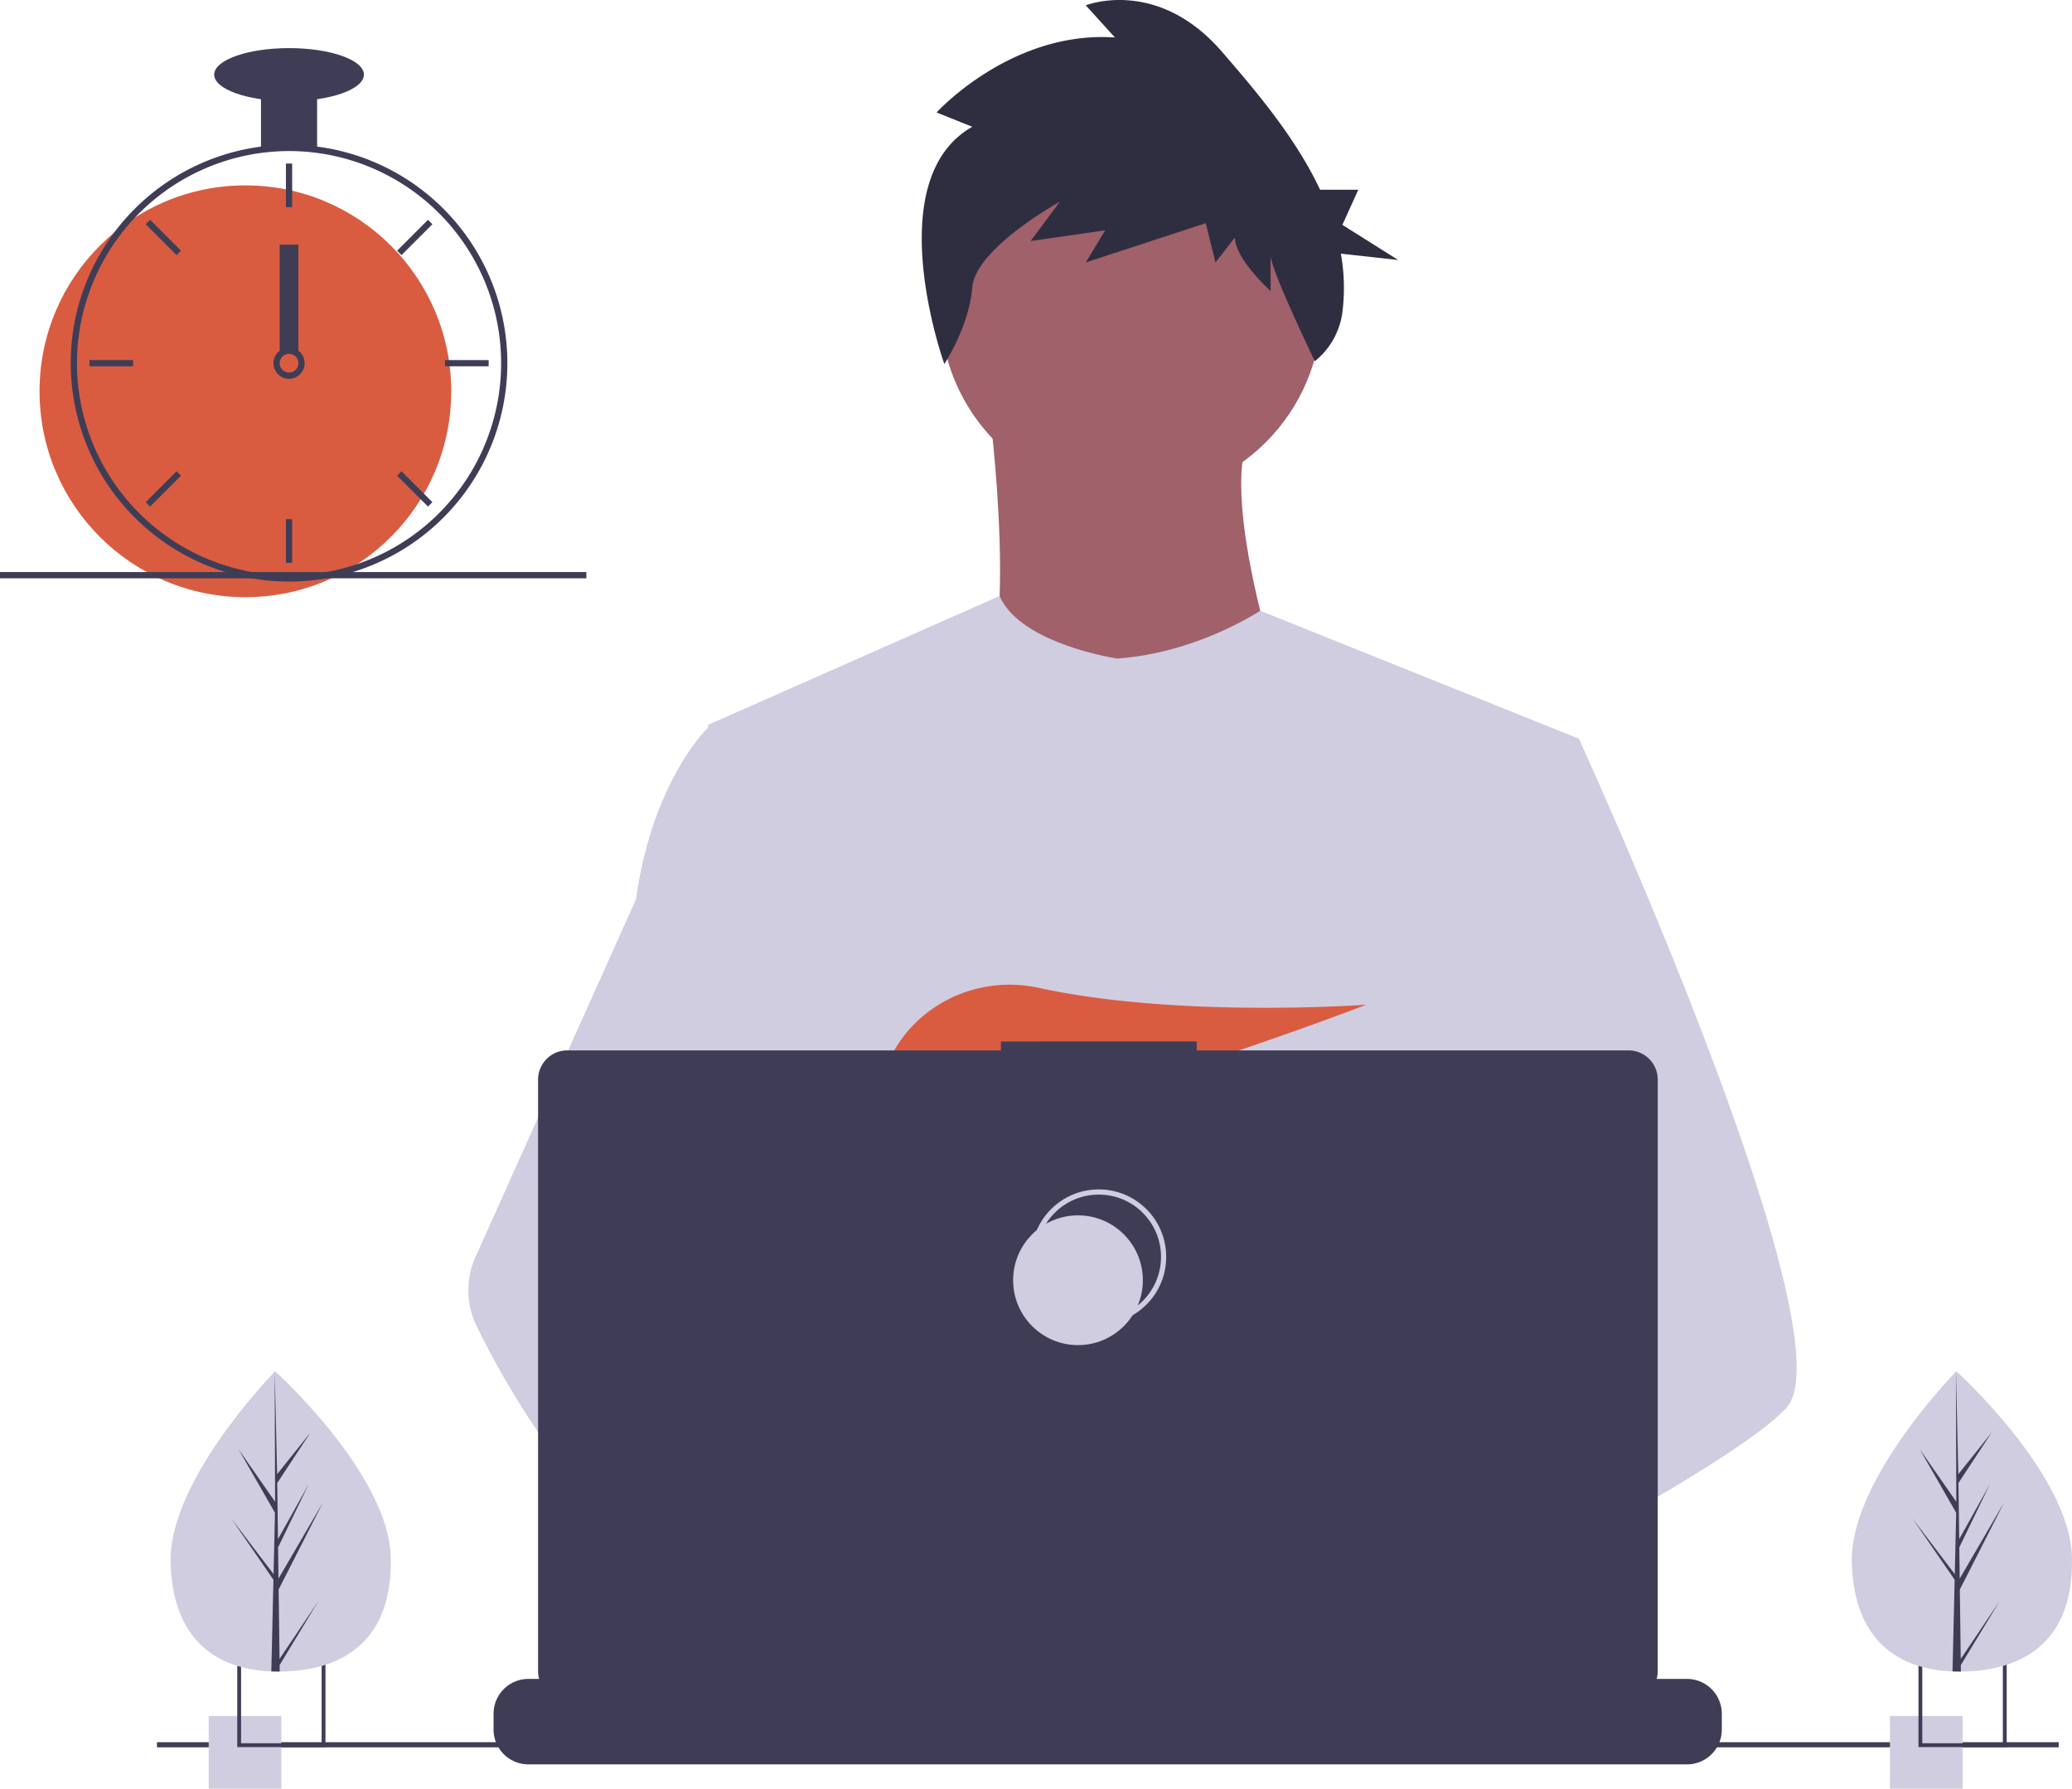 <svg width="798.627" height="689.223" data-name="Layer 1" viewBox="0 0 798.627 689.223" xmlns="http://www.w3.org/2000/svg"><circle cx="435.922" cy="118.405" r="73.536" fill="#a0616a"/><path fill="#a0616a" d="M381.036 155.173s13.854 104.443-7.46 116.166 126.823 12.789 126.823 12.789S467.36 193.54 482.28 165.83Z"/><path fill="#d0cde1" d="m608.57 284.656-12.32 56.1-26.05 118.69-.78 6.5-8.99 75.25-5.98 49.99-4.01 33.58c-24.38 12.53-42.05 21.18-42.05 21.18s-1.52-7.62-3.97-17.37c-17.11 5.13-48.77 13.64-75.6 15.34 9.77 10.89 14.26 21.12 8.17 28.67-18.38 22.76-94.26-24.92-120.8-42.7a71.84 71.84 0 0 0-.7 12.86l-20.31-15.62 2.01-35.94 3.39-60.81 4.26-76.26a80.064 80.064 0 0 1-3.37-10.03c-6.22-22.12-13.77-66.29-19.56-103.33-4.66-29.81-8.16-55-8.9-60.36l-.15-1.06 112.43-49.68c7.99 18.53 45.3 24.1 45.3 24.1 30.91-2.13 55.14-18.43 55.14-18.43Z"/><path fill="#a0616a" d="M516.92 624.636s-4.76 1.63-12.5 3.94c-17.11 5.13-48.77 13.64-75.6 15.34-23.1 1.48-42.62-2.08-46.19-17.15-1.53-6.48.64-11.81 5.37-16.19 14.12-13.09 51-17.78 80.25-19.39 8.26-.45 15.9-.66 22.26-.74 10.8-.14 17.88.08 17.88.08l.17.66Z"/><path fill="#2f2e41" d="m374.746 48.847-13.75-5.505s28.75-31.65 68.748-28.898l-11.25-12.385s27.5-11.01 52.498 17.89c13.142 15.19 28.347 33.047 37.825 53.162h14.725l-6.146 13.532 21.51 13.532-22.077-2.43a75.617 75.617 0 0 1 .599 22.444 29.04 29.04 0 0 1-10.635 18.998s-17.052-35.296-17.052-40.8v13.761s-13.75-12.385-13.75-20.642l-7.499 9.633-3.75-15.137-46.248 15.137 7.5-12.385-28.749 4.129 11.25-15.138s-32.498 17.89-33.749 33.027c-1.25 15.137-10.762 29.48-10.762 29.48s-25.486-70.764 10.762-91.405Z"/><path fill="#d0cde1" d="M688.5 542.566c-7.49 8.12-26.05 20.35-48.55 33.59-8.37 4.92-17.28 9.99-26.37 15.03-21.69 12.03-44.4 23.95-63.14 33.58-24.38 12.53-42.05 21.18-42.05 21.18s-1.52-7.62-3.97-17.37c-3.28-13.05-8.22-29.92-13.37-37.39-.18-.26-.36-.5-.54-.74-1.5-1.97-3.01-3.12-4.5-3.12l74.42-46.13 32.16-19.94-23.17-55.31-29.06-69.38 17.54-55.81 17.63-56.1h33.04s10.94 23.88 24.93 57.18c2.09 4.98 4.25 10.17 6.45 15.53 28.78 70 64.66 167.75 48.55 185.2Z"/><path fill="#a0616a" d="M436.99 672.586c-18.38 22.76-94.26-24.92-120.8-42.7-5.78-3.87-9.22-6.32-9.22-6.32l24.28-32.38 7.69-10.25s6.88 3.65 17.05 9.59c.37.22.74.44 1.12.66 8.77 5.15 19.78 11.88 30.89 19.39 15.33 10.37 30.83 22.2 40.82 33.34 9.77 10.89 14.26 21.12 8.17 28.67Z"/><path fill="#d0cde1" d="M355.99 590.526a47.782 47.782 0 0 0-8.1.66c-22.99 3.95-29.77 24.76-31.7 38.7a71.84 71.84 0 0 0-.7 12.86l-20.31-15.62-7.4-5.69c-17.81-6.21-33.68-17.24-47.44-30.25a238.482 238.482 0 0 1-31.95-37.89 334.15 334.15 0 0 1-24.72-42.4 31.184 31.184 0 0 1-.43-26.45l25.15-56.05 36.76-81.92q.405-2.925.89-5.72c7.29-41.8 26.82-60.36 26.82-60.36h14.92l9.98 60.36 12.4 74.99-8.69 28.34-20.08 65.45 19.19 20.84Z"/><path fill="#d95c41" d="m372.877 415.806 12.754 14.88a366.668 366.668 0 0 0 14.785-3.157l-3.664-11.723 8.958 10.45c53.997-13.28 120.927-39.101 120.927-39.101s-72.258 5.298-126.209-6.489c-23.87-5.215-48.43 6.618-58.226 29.003-5.694 13.01-4.8 24.282 15.394 24.282a133.375 133.375 0 0 0 20.353-1.914Z"/><path fill="#3f3d56" d="M663.65 660.386v6.07a13.34 13.34 0 0 1-.91 4.87 13.688 13.688 0 0 1-.97 2 13.437 13.437 0 0 1-11.55 6.56H203.67a13.437 13.437 0 0 1-11.55-6.56 13.682 13.682 0 0 1-.97-2 13.34 13.34 0 0 1-.91-4.87v-6.07a13.426 13.426 0 0 1 13.43-13.43h25.74v-2.83a.56.56 0 0 1 .56-.56h13.43a.56.56 0 0 1 .56.56v2.83h8.39v-2.83a.56.56 0 0 1 .56-.56h13.43a.56.56 0 0 1 .56.56v2.83h8.4v-2.83a.56.56 0 0 1 .56-.56h13.43a.56.56 0 0 1 .56.56v2.83h8.39v-2.83a.56.56 0 0 1 .56-.56h13.43a.56.56 0 0 1 .56.56v2.83h8.39v-2.83a.56.56 0 0 1 .56-.56h13.43a.56.56 0 0 1 .56.56v2.83h8.4v-2.83a.56.56 0 0 1 .56-.56h13.43a.56.56 0 0 1 .56.56v2.83h8.39v-2.83a.56.56 0 0 1 .56-.56h105.2a.56.56 0 0 1 .56.56v2.83h8.4v-2.83a.56.56 0 0 1 .56-.56h13.43a.566.566 0 0 1 .56.56v2.83h8.39v-2.83a.56.56 0 0 1 .56-.56h13.43a.56.56 0 0 1 .56.56v2.83h8.39v-2.83a.56.56 0 0 1 .56-.56h13.43a.56.56 0 0 1 .56.56v2.83h8.4v-2.83a.56.56 0 0 1 .56-.56h13.43a.557.557 0 0 1 .55.56v2.83h8.4v-2.83a.56.56 0 0 1 .56-.56h13.43a.56.56 0 0 1 .56.56v2.83h8.39v-2.83a.56.56 0 0 1 .56-.56h13.43a.56.56 0 0 1 .56.56v2.83h39.17a13.426 13.426 0 0 1 13.43 13.43Z"/><path fill="#3f3d56" d="M60.5 671.326h733v2h-733zm567.194-266.569H461.252v-3.431H385.78v3.43H218.65a11.259 11.259 0 0 0-11.258 11.26v227.91a11.259 11.259 0 0 0 11.259 11.26h409.043a11.259 11.259 0 0 0 11.26-11.26v-227.91a11.259 11.259 0 0 0-11.26-11.26Z"/><circle cx="423.5" cy="484.326" r="25" fill="none" stroke="#d0cde1" stroke-miterlimit="10" stroke-width="2"/><circle cx="415.5" cy="493.326" r="25" fill="#d0cde1"/><path fill="#d0cde1" d="M80.446 661.223h28v28h-28z"/><path fill="#3f3d56" d="M91.45 639.223v34h34v-34Zm32.52 32.52H92.92v-31.04h31.05Z"/><path fill="#d0cde1" d="M728.446 661.223h28v28h-28z"/><path fill="#3f3d56" d="M739.45 639.223v34h34v-34Zm32.52 32.52h-31.05v-31.04h31.05Z"/><circle cx="94.58" cy="150.773" r="79.34" fill="#d95c41"/><path fill="#3f3d56" d="M122.229 56.49a85.755 85.755 0 0 0-21.638 0 84.368 84.368 0 0 0-69.615 58.712 83.223 83.223 0 0 0-3.655 21.662 87.864 87.864 0 0 0-.06 3.09 84.233 84.233 0 0 0 84.149 84.149c1.791 0 3.582-.06 5.35-.169a83.23 83.23 0 0 0 12.333-1.707A84.159 84.159 0 0 0 122.23 56.49Zm15.52 160.857h-.013a80.908 80.908 0 0 1-20.977 4.171 79.11 79.11 0 0 1-5.35.18 81.845 81.845 0 0 1-81.744-81.744c0-1.034.024-2.068.06-3.09A81.856 81.856 0 0 1 111.41 58.21a81.75 81.75 0 0 1 26.338 159.138Z"/><path fill="#3f3d56" d="M110.208 63.018h2.404v16.83h-2.404zm-54.05 23.384 1.7-1.7 11.9 11.9-1.7 1.7zm-21.684 54.754v-2.404h16.83v2.404zm23.384 54.05-1.7-1.7 11.9-11.9 1.7 1.7zm96.904-96.904-1.7-1.7 11.9-11.9 1.7 1.7zm16.755 42.854v-2.404h16.83v2.404zm-18.456 42.149 1.7-1.7 11.9 11.9-1.7 1.7zm-42.853 16.755h2.404v16.83h-2.404zm4.808-64.915a6.01 6.01 0 0 0-7.213 0 6.187 6.187 0 0 0-1.719 2.02 6.011 6.011 0 1 0 8.932-2.02Zm-3.606 8.415a3.617 3.617 0 0 1-3.607-3.606 3.671 3.671 0 0 1 .638-2.044 3.603 3.603 0 1 1 2.969 5.65ZM100.591 35.369h21.638v21.638h-21.638z"/><ellipse cx="111.41" cy="28.757" fill="#3f3d56" rx="28.851" ry="10.218"/><path fill="#3f3d56" d="M107.803 94.273h7.213v40.872h-7.213zM0 220.44h226v2.404H0z"/><path fill="#d0cde1" d="M150.594 599.754c.933 31.95-17.735 43.659-41.164 44.343q-.816.024-1.625.03-1.63.012-3.228-.055c-21.188-.88-37.96-12.127-38.827-41.84-.898-30.75 37.269-70.703 40.132-73.658l.005-.003.165-.17s43.609 39.406 44.542 71.353Z"/><path fill="#3f3d56" d="m107.744 639.255 14.882-22.131-14.852 24.512.031 2.49q-1.63.013-3.228-.054l.739-32.012-.02-.247.027-.047.07-3.025-16.298-23.663 16.279 21.399.058.639.557-24.186-14.077-24.533 14.117 20.284-.147-50.107v-.167l.005.164.935 39.491 12.83-16.041-12.788 19.443.28 21.634 11.805-21.114-11.762 24.295.156 12.03 17.169-29.412-17.117 33.608Z"/><path fill="#d0cde1" d="M798.594 599.754c.933 31.95-17.735 43.659-41.164 44.343q-.816.024-1.625.03-1.63.012-3.228-.055c-21.188-.88-37.96-12.127-38.827-41.84-.898-30.75 37.269-70.703 40.132-73.658l.005-.003.165-.17s43.609 39.406 44.542 71.353Z"/><path fill="#3f3d56" d="m755.744 639.255 14.882-22.131-14.852 24.512.031 2.49q-1.63.013-3.228-.054l.739-32.012-.02-.247.027-.047.07-3.025-16.298-23.663 16.279 21.399.058.639.557-24.186-14.077-24.533 14.117 20.284-.147-50.107v-.167l.005.164.935 39.491 12.83-16.041-12.788 19.443.28 21.634 11.805-21.114-11.762 24.295.156 12.03 17.169-29.412-17.117 33.608Z"/></svg>